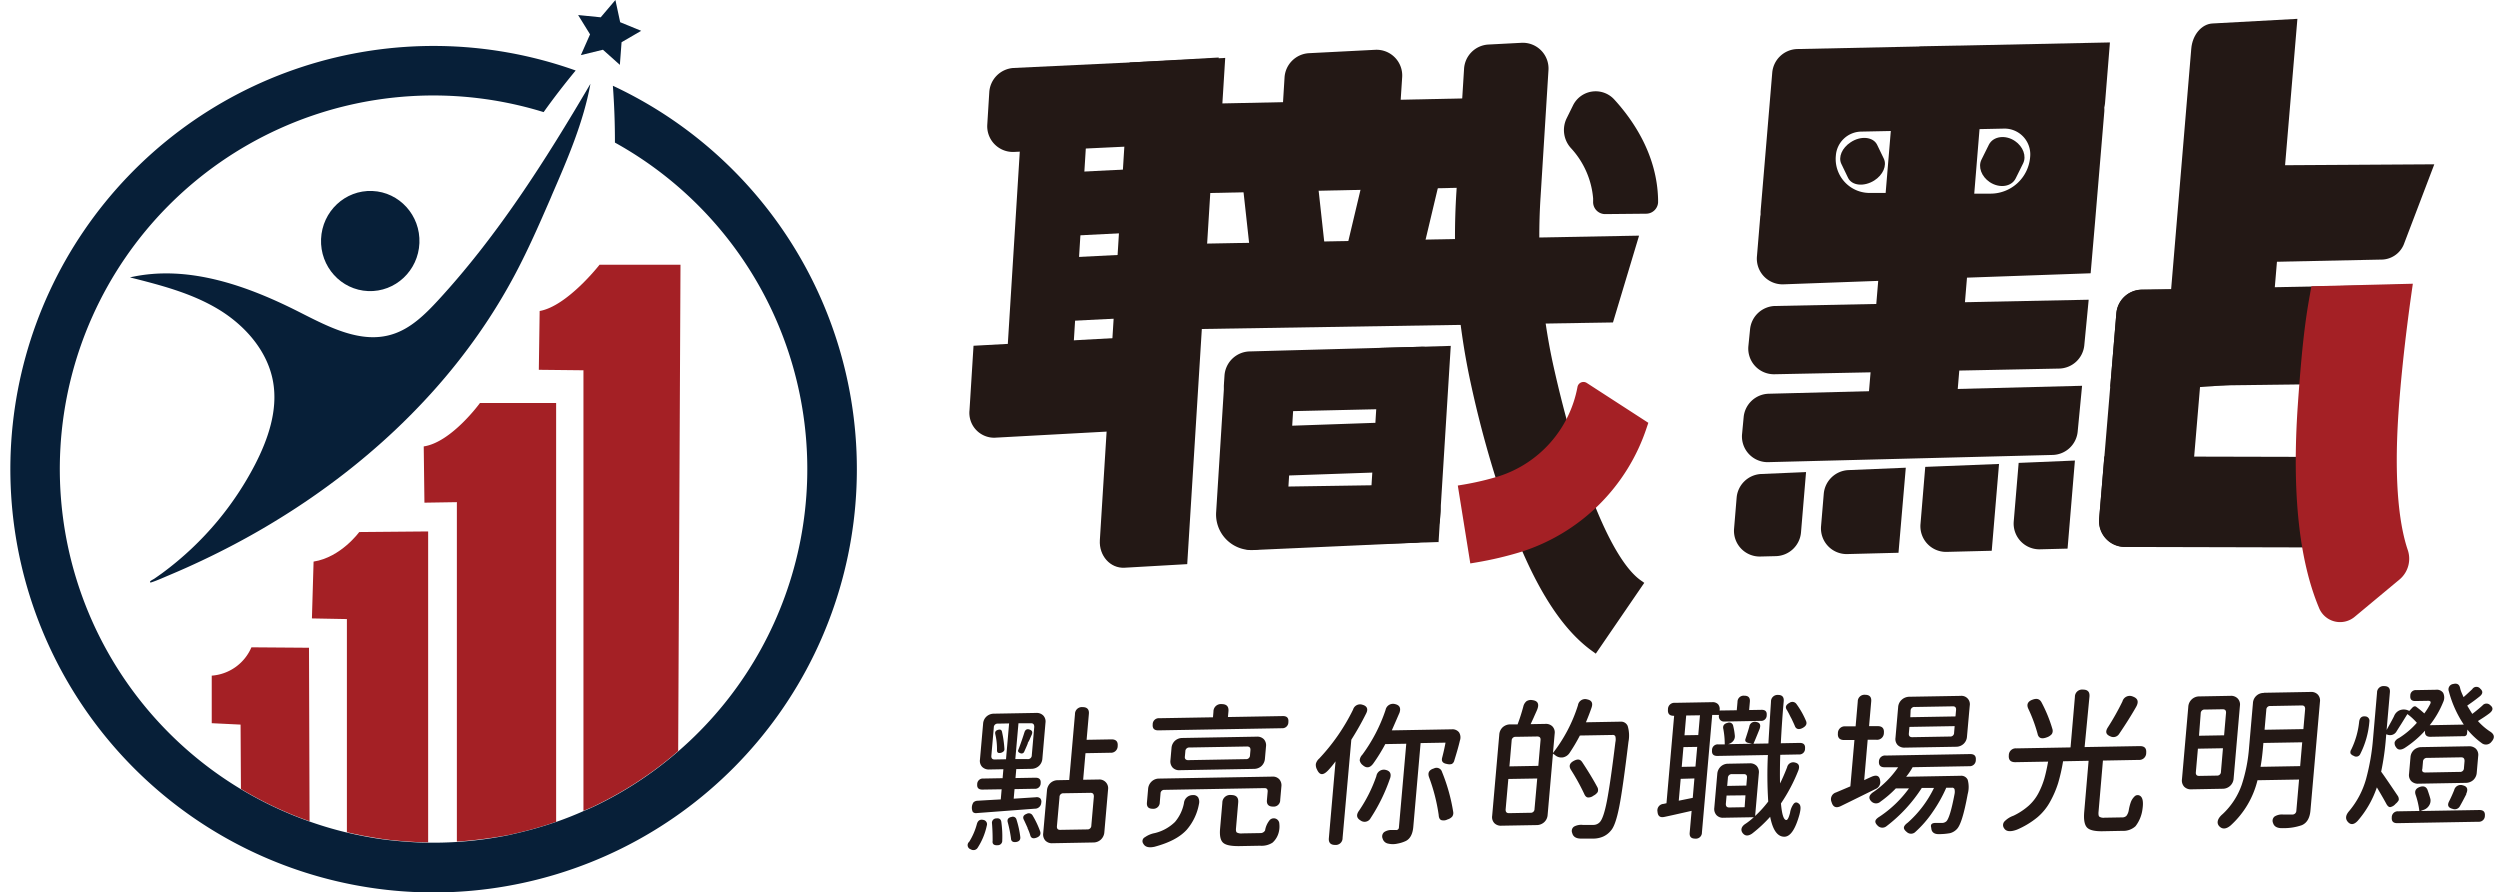<svg id="圖層_1" data-name="圖層 1" xmlns="http://www.w3.org/2000/svg" viewBox="0 0 571.94 204.11"><defs><style>.cls-1{fill:#231815;}.cls-2{fill:#a42025;}.cls-3{fill:#071f38;}</style></defs><path class="cls-1" d="M225.75,188.9a15,15,0,0,1-2.12,5.1,1.13,1.13,0,0,1-1.53.31,1,1,0,0,1-.37-1.73,14.91,14.91,0,0,0,1.74-4c.22-.86.72-1.19,1.52-1A1,1,0,0,1,225.75,188.9Zm1.71-25.63,9.58-.17a2.12,2.12,0,0,1,1.64.6,2,2,0,0,1,.5,1.66l-.71,8.19a2.48,2.48,0,0,1-.79,1.68,2.56,2.56,0,0,1-1.75.66l-3.43.06-.18,2.05,4.58-.08c.86,0,1.26.4,1.18,1.26a1.26,1.26,0,0,1-1.4,1.27l-4.58.08-.19,2.19,2.47-.16,2.62-.17a1.19,1.19,0,0,1,1,.28,1.15,1.15,0,0,1,.21,1,1.43,1.43,0,0,1-1.48,1.34l-13.24,1a1.06,1.06,0,0,1-.94-.26,2.26,2.26,0,0,1,.14-2.17,1.41,1.41,0,0,1,1-.39c1.4-.09,3.15-.19,5.26-.3l.2-2.32-4.4.07c-.87,0-1.26-.39-1.19-1.22a1.29,1.29,0,0,1,1.41-1.31l4.4-.08.18-2.05-3.21.06a2.15,2.15,0,0,1-1.65-.6,2,2,0,0,1-.5-1.66l.72-8.19a2.43,2.43,0,0,1,.79-1.68A2.55,2.55,0,0,1,227.46,163.27Zm2.69,10.43.71-8.2-2.59.05a.85.85,0,0,0-.91.88l-.56,6.46c-.05.58.2.87.76.86Zm-2.06-2.08a15.1,15.1,0,0,0-.4-3.7c-.1-.49.11-.8.64-.95s.8,0,.9.43a24.81,24.81,0,0,1,.56,4c0,.37-.25.64-.73.81C228.39,172.39,228.07,172.2,228.09,171.62Zm-1,20.8c0-.86,0-2.2-.14-4a1,1,0,0,1,1-1.19c.66-.08,1,.17,1.12.74a24.09,24.09,0,0,1,.22,4.33,1,1,0,0,1-1,1.06C227.42,193.44,227,193.13,227.08,192.42Zm4.21-.56a30,30,0,0,0-.73-3.67q-.33-1.06.84-1.29a.85.85,0,0,1,1.14.6,21.74,21.74,0,0,1,.87,4c.06.6-.24,1-.9,1.12S231.34,192.55,231.29,191.86ZM233,165.47l-.72,8.19,2.77,0a.87.87,0,0,0,1-.89l.56-6.46c0-.58-.21-.86-.8-.85Zm2.15,4.57c-.09.23-.23.57-.42,1l-.41.92a.65.65,0,0,1-.94.33c-.45-.18-.58-.45-.38-.82.48-1.26.93-2.55,1.35-3.88.2-.67.6-.9,1.21-.68s.72.6.46,1.21c-.09.21-.24.53-.44,1S235.2,169.83,235.11,170Zm-.05,19.39c-.49-1.08-.76-1.67-.82-1.79-.39-.68-.18-1.17.61-1.46a1,1,0,0,1,1.33.35,20.61,20.61,0,0,1,1.77,3.75c.16.6-.1,1.05-.78,1.33-.84.34-1.35.16-1.52-.56A11.42,11.42,0,0,0,235.06,189.43Zm15,3.31-9.33.17a2.07,2.07,0,0,1-1.63-.62,2.11,2.11,0,0,1-.48-1.67l.86-9.76a2.59,2.59,0,0,1,.77-1.7,2.47,2.47,0,0,1,1.74-.67l2.58-.05,1.32-15.07a1.58,1.58,0,0,1,1.75-1.6c1,0,1.52.5,1.43,1.54l-.52,5.94,5.7-.1q1.54,0,1.41,1.5a1.53,1.53,0,0,1-1.67,1.56l-5.7.1-.53,6.08,3.56-.06a2,2,0,0,1,2.14,2.28l-.85,9.76a2.57,2.57,0,0,1-.79,1.7A2.53,2.53,0,0,1,250.09,192.74Zm-7.53-2.89,6.15-.1a.87.87,0,0,0,.95-.89l.58-6.63c0-.58-.21-.86-.79-.85l-6.16.1a.85.85,0,0,0-.91.89L241.8,189C241.75,189.58,242,189.87,242.56,189.85Z"/><path class="cls-1" d="M293.27,166.6l-28.29.49c-.93,0-1.35-.44-1.27-1.36a1.39,1.39,0,0,1,1.52-1.42l12.27-.21.11-1.29a1.7,1.7,0,0,1,1.86-1.73c1.14,0,1.67.54,1.57,1.67l-.12,1.29,12.59-.22c.91,0,1.33.44,1.24,1.36A1.37,1.37,0,0,1,293.27,166.6Zm-21.75,23.2c-1.57,1.74-4,3-7.36,3.91-1.33.3-2.19.07-2.59-.68a1,1,0,0,1,.37-1.5,5.75,5.75,0,0,1,2.25-.94,9.94,9.94,0,0,0,4.62-2.55,9.39,9.39,0,0,0,2.05-4.3,2,2,0,0,1,2.05-1.84,1.28,1.28,0,0,1,1.21.54,2.16,2.16,0,0,1,.18,1.48A12.42,12.42,0,0,1,271.52,189.8Zm-6.35-11.68,25.88-.45a2,2,0,0,1,1.62.61,2.11,2.11,0,0,1,.48,1.67l-.27,3.06a1.48,1.48,0,0,1-1.63,1.52c-1,0-1.49-.47-1.41-1.47l.17-1.94c.05-.56-.21-.83-.76-.82l-22.84.4a.83.83,0,0,0-.91.85l-.17,2a1.46,1.46,0,0,1-1.6,1.48c-1,0-1.42-.46-1.34-1.43l.27-3.09a2.56,2.56,0,0,1,.78-1.7A2.44,2.44,0,0,1,265.17,178.12Zm21.7-2.22-17,.3a2,2,0,0,1-1.62-.62,2.1,2.1,0,0,1-.48-1.67l.24-2.74a2.5,2.5,0,0,1,.77-1.68,2.55,2.55,0,0,1,1.74-.66l17-.3a2.09,2.09,0,0,1,1.63.6,2.06,2.06,0,0,1,.48,1.66l-.24,2.74a2.59,2.59,0,0,1-.77,1.7A2.51,2.51,0,0,1,286.87,175.9Zm-15-2,13.15-.23a.86.86,0,0,0,.95-.85l.1-1.18c.05-.58-.22-.87-.8-.86l-13.14.23a.87.87,0,0,0-.95.89l-.11,1.18C271,173.64,271.31,173.92,271.89,173.91Zm16.52,19.58-5,.09c-1.82,0-3-.23-3.6-.8s-.8-1.64-.66-3.22l.51-5.87a1.78,1.78,0,0,1,2-1.8c1.19,0,1.74.56,1.63,1.74l-.5,5.84c-.05.51,0,.83.19,1a2.21,2.21,0,0,0,1.27.2l4.09-.07a1.18,1.18,0,0,0,1.1-.61,4.93,4.93,0,0,1,.93-2.2,1.27,1.27,0,0,1,2.33.69,5.24,5.24,0,0,1-.11,1.84,4.71,4.71,0,0,1-1.45,2.47A4.58,4.58,0,0,1,288.41,193.49Z"/><path class="cls-1" d="M309.15,169.23l-2,22.48a1.56,1.56,0,0,1-1.71,1.59c-1,0-1.52-.49-1.43-1.54l1.53-17.58a21.55,21.55,0,0,1-1.64,2c-.59.63-1.09.94-1.51.92s-.78-.36-1.09-1.05a2.17,2.17,0,0,1-.26-1.3,2.39,2.39,0,0,1,.76-1.21,45.59,45.59,0,0,0,7.75-11.2,1.67,1.67,0,0,1,2.15-1.11c1.07.3,1.35,1,.84,2A67,67,0,0,1,309.15,169.23Zm9.26-2.14,13.71-.24a1.9,1.9,0,0,1,1.67.69,2.18,2.18,0,0,1,.19,1.92c-.22,1-.64,2.49-1.26,4.49a1.22,1.22,0,0,1-.58.83,2,2,0,0,1-1.1,0c-1-.16-1.33-.65-1.1-1.47.33-1.27.58-2.41.76-3.41L325,170l-1.67,19.14c-.14,1.67-.72,2.76-1.72,3.26a7.58,7.58,0,0,1-1.9.6,4.73,4.73,0,0,1-2.12,0,1.6,1.6,0,0,1-1.27-1.13,1.28,1.28,0,0,1,.35-1.51,3,3,0,0,1,1.89-.47l.49,0,.31,0a.6.6,0,0,0,.68-.6l1.68-19.14-4.8.08a39.48,39.48,0,0,1-2.76,4.46c-.74,1-1.53,1.11-2.37.38a1.82,1.82,0,0,1-.72-1.11,2,2,0,0,1,.58-1.28,37,37,0,0,0,5.33-10.25,1.74,1.74,0,0,1,2.14-1.36c1.08.24,1.42.89,1.05,2C319.83,163.83,319.25,165.2,318.41,167.09Zm-.41,11a40.23,40.23,0,0,1-4.45,9.1,1.55,1.55,0,0,1-2.32.49c-.9-.54-1-1.29-.29-2.25a33.44,33.44,0,0,0,3.94-7.87,1.73,1.73,0,0,1,2.11-1.43C318,176.36,318.38,177,318,178.13Zm11.14,8.37a41.32,41.32,0,0,0-2.21-8.66c-.35-1,0-1.67,1.12-2a1.3,1.3,0,0,1,1.85.8,41.45,41.45,0,0,1,2.56,9.15,1.42,1.42,0,0,1-.24,1.08,2.25,2.25,0,0,1-1.07.64,1.91,1.91,0,0,1-1.42.15C329.38,187.48,329.18,187.1,329.14,186.5Z"/><path class="cls-1" d="M362.82,165.24l7.93-.14a1.63,1.63,0,0,1,1.63,1,7.64,7.64,0,0,1,.17,3.64c-.85,7-1.54,11.95-2.1,14.79s-1.18,4.67-1.9,5.47a4.8,4.8,0,0,1-1.77,1.38,5.66,5.66,0,0,1-2.18.47c-.81,0-1.78,0-2.92,0s-1.81-.46-2-1.29a1.2,1.2,0,0,1,.43-1.46,3.44,3.44,0,0,1,2-.38c.67,0,1.45,0,2.34,0a2,2,0,0,0,1.52-.61c.58-.57,1.14-2.2,1.66-4.89s1.17-7.17,1.93-13.42a2.94,2.94,0,0,0,0-1.32.58.58,0,0,0-.6-.34l-7.52.13a41,41,0,0,1-2.37,4,2.36,2.36,0,0,1-1.49,1,2.23,2.23,0,0,1-1.77-.47,1.29,1.29,0,0,0-.25-.19l-.28-.18-1.22,14a2.46,2.46,0,0,1-.8,1.68,2.57,2.57,0,0,1-1.75.65l-8,.14a2.09,2.09,0,0,1-1.64-.59,2,2,0,0,1-.5-1.66L343,168.05a2.5,2.5,0,0,1,.79-1.68,2.61,2.61,0,0,1,1.75-.65l1.65,0c.48-1.26.91-2.61,1.3-4.05a2.21,2.21,0,0,1,.75-1.26,1.92,1.92,0,0,1,1.4-.23c1.22.18,1.55.93,1,2.24-.18.44-.45,1-.8,1.81l-.67,1.44,3.36-.06a2.09,2.09,0,0,1,1.64.59,2,2,0,0,1,.5,1.66l-.39,4.41A34.8,34.8,0,0,0,361,161.35,1.65,1.65,0,0,1,363.1,160q1.57.31,1,1.92C363.78,162.85,363.35,164,362.82,165.24Zm-17.5,10.09,6.61-.12.51-5.9c.05-.56-.22-.83-.8-.82l-4.86.08a.86.86,0,0,0-.95.85Zm6.36,2.77-6.61.11-.62,7c0,.56.22.83.81.82l4.86-.09a.84.84,0,0,0,.94-.85Zm10.75,3.52a49.35,49.35,0,0,0-3.07-5.56c-.49-.83-.26-1.49.7-2s1.49-.33,1.92.31q2.13,3.23,3.48,5.76a1.33,1.33,0,0,1,.05,1.08,2.43,2.43,0,0,1-.95.81,1.9,1.9,0,0,1-1.29.42C362.92,182.4,362.65,182.13,362.43,181.62Z"/><path class="cls-1" d="M383.19,160.79l8.53-.15a1.71,1.71,0,0,1,1.32.46,1.67,1.67,0,0,1,.37,1.35v.1l3.92-.06.17-1.91a1.4,1.4,0,0,1,1.55-1.42c.93,0,1.36.44,1.28,1.37l-.17,1.91,2.87-.05c.84,0,1.22.39,1.15,1.23a1.26,1.26,0,0,1-1.37,1.3l-8.26.15a1.18,1.18,0,0,1-1.3-1.4v-.11l-1.54,0-2.35,26.89a1.38,1.38,0,0,1-1.52,1.41c-.93,0-1.36-.43-1.28-1.36l.44-5q-5.13,1.17-6.23,1.39c-1,.21-1.49-.19-1.57-1.18a1.49,1.49,0,0,1,1.38-1.8l.67-.15,1.75-20h-.07c-1,0-1.42-.47-1.34-1.46A1.46,1.46,0,0,1,383.19,160.79Zm2.57,2.9-.39,4.52,3.15-.05.39-4.52Zm-.63,7.23-.39,4.52,3.14-.06.4-4.51Zm-.63,7.26-.44,5,3.2-.65.38-4.44Zm19.95-5.45-11.57.21c-.89,0-1.29-.42-1.21-1.3a1.3,1.3,0,0,1,1.44-1.34l1.47,0a18.89,18.89,0,0,0-.32-3.5q-.28-1.14,1-1.44a.92.92,0,0,1,1.26.74,14.58,14.58,0,0,1,.37,2.22,1.68,1.68,0,0,1-.39,1.22,2.14,2.14,0,0,1-1.21.71l-.11,0,5.66-.1-1-.22c-.5-.16-.67-.45-.51-.9q.66-2,.87-2.79a1.27,1.27,0,0,1,1.59-1.07c.87.15,1.11.71.73,1.69-.69,1.7-1.14,2.8-1.37,3.29l3.42-.06q.18-3.24.59-9.55a1.5,1.5,0,0,1,1.61-1.56c.95,0,1.39.48,1.3,1.47-.27,3-.49,6.23-.66,9.59l4.33-.08c.89,0,1.29.42,1.21,1.3a1.3,1.3,0,0,1-1.44,1.34l-4.23.08c-.08,2.47-.09,4.66-.05,6.55.51-1,1.05-2.24,1.62-3.7a1.43,1.43,0,0,1,1.8-1.08c.87.2,1.13.78.79,1.76a38.87,38.87,0,0,1-4,7.6c.22,2.54.63,3.8,1.23,3.79.29,0,.57-.55.85-1.64a4.62,4.62,0,0,1,.78-2c.35-.47.77-.5,1.25-.09s.45,1.18.13,2.46c-.95,3.42-2.11,5.11-3.48,5.09q-2.34,0-3.23-4.56a31,31,0,0,1-4.15,3.86c-.89.59-1.59.56-2.12-.11s-.39-1.51.65-2.16a14.22,14.22,0,0,0,1.87-1.49l-6.92.12a2,2,0,0,1-1.62-.61,2.11,2.11,0,0,1-.49-1.67l.68-7.72a2.57,2.57,0,0,1,.77-1.69,2.47,2.47,0,0,1,1.74-.67l4.89-.09a2.06,2.06,0,0,1,1.63.61,2.13,2.13,0,0,1,.48,1.68l-.85,9.76a25.67,25.67,0,0,0,3-3.31A94.06,94.06,0,0,1,404.45,172.73Zm-9.31,7.07,4.38-.08.15-1.77c.05-.58-.2-.86-.76-.85l-2.66,0a.87.87,0,0,0-.95.89Zm4.18,2.15L395,182l-.17,1.91c0,.56.22.83.81.82l3.49-.06Zm10.54-17.53c-.08-.14-.19-.34-.32-.6s-.25-.51-.37-.73l-.33-.6q-.75-1,.57-1.71a1.13,1.13,0,0,1,1.58.29A19.06,19.06,0,0,1,413.2,165c.22.6,0,1.11-.8,1.54s-1.5.33-1.78-.45C410.52,165.84,410.27,165.29,409.86,164.42Z"/><path class="cls-1" d="M423.32,179.9l.93-10.6-2.35,0c-1,0-1.52-.49-1.43-1.53a1.56,1.56,0,0,1,1.71-1.6l2.34,0,.49-5.66a1.53,1.53,0,0,1,1.68-1.56c1,0,1.49.49,1.4,1.51l-.49,5.66,1.95,0q1.57,0,1.44,1.53a1.56,1.56,0,0,1-1.71,1.59l-2,0-.8,9.24c.82-.39,1.4-.65,1.74-.8,1.14-.48,1.78-.18,1.91.91a1.68,1.68,0,0,1-1,1.89l-2.62,1.29-3,1.48-2.41,1.18c-1.07.51-1.76.2-2.08-.93a1.61,1.61,0,0,1,1-2.2Zm8.09-7.05,19.33-.34c.93,0,1.36.43,1.28,1.33a1.4,1.4,0,0,1-1.52,1.45l-12.94.23a13.78,13.78,0,0,1-1.48,2.18l12.45-.22a1.62,1.62,0,0,1,1.63.91,6.16,6.16,0,0,1,0,3.29c-.82,4.5-1.64,7.16-2.48,8a3.27,3.27,0,0,1-1.57.93,14.68,14.68,0,0,1-2.62.22c-1,0-1.6-.46-1.66-1.36v0a.06.06,0,0,1,0-.07c-.26-.8.13-1.18,1.18-1.13.32,0,.72,0,1.18,0a1.51,1.51,0,0,0,1.12-.4q.84-.92,1.83-6.14a2.68,2.68,0,0,0,0-1.21.57.57,0,0,0-.59-.31l-1.29,0a32.72,32.72,0,0,1-3.11,5.55,24.79,24.79,0,0,1-3.92,4.53,1.42,1.42,0,0,1-2,.06c-.48-.38-.7-.74-.66-1.06s.33-.69.88-1.09a25.2,25.2,0,0,0,6-7.94l-2.79,0A34.27,34.27,0,0,1,431.6,189a1.49,1.49,0,0,1-2-.07c-.45-.43-.63-.81-.55-1.14s.43-.65,1-1a26.23,26.23,0,0,0,6.67-6.42l-3,0a24.61,24.61,0,0,1-3.48,3,1.5,1.5,0,0,1-2.09,0c-.79-.77-.6-1.53.58-2.27a22,22,0,0,0,5.52-5.57l-3.12,0c-.93,0-1.35-.45-1.27-1.4A1.38,1.38,0,0,1,431.41,172.85Zm5.4-13.45,11.71-.2a1.92,1.92,0,0,1,2.11,2.25L450,168.5a2.47,2.47,0,0,1-.78,1.68,2.51,2.51,0,0,1-1.73.66l-11.71.2a2.15,2.15,0,0,1-1.64-.59,2,2,0,0,1-.5-1.66l.61-7a2.48,2.48,0,0,1,.79-1.68A2.62,2.62,0,0,1,436.81,159.4Zm.22,4.68,10.34-.18.13-1.46c.05-.58-.2-.86-.76-.85l-8.64.15a.86.86,0,0,0-1,.88Zm.47,4.57,8.64-.15a.84.84,0,0,0,.91-.88l.13-1.5-10.35.18-.13,1.5C436.65,168.38,436.92,168.66,437.5,168.65Z"/><path class="cls-1" d="M476.91,170.91l12.65-.22c1.05,0,1.53.49,1.44,1.54a1.58,1.58,0,0,1-1.72,1.62l-8.18.15-1,11.67c-.06.6,0,1,.17,1.16a1.81,1.81,0,0,0,1.2.24l4-.07a1.35,1.35,0,0,0,1-.35,2.89,2.89,0,0,0,.55-1.35,10.83,10.83,0,0,1,.43-1.7,3.44,3.44,0,0,1,.84-1.35,1,1,0,0,1,1.19-.25q1.07.51.66,3.18a8,8,0,0,1-1.59,3.84,4.12,4.12,0,0,1-3,1.06l-4.72.09c-1.72,0-2.86-.27-3.41-.9s-.75-1.81-.6-3.54l1-11.68-5.84.11a40.86,40.86,0,0,1-1.13,5,22.65,22.65,0,0,1-1.78,4.15,12.52,12.52,0,0,1-3,3.7,19.28,19.28,0,0,1-4.63,2.79c-1.49.55-2.47.46-2.94-.3a1.23,1.23,0,0,1,.13-1.63,5.27,5.27,0,0,1,2-1.25,15.12,15.12,0,0,0,3.47-2.28,10.38,10.38,0,0,0,2.28-2.95,18.58,18.58,0,0,0,1.31-3.25q.45-1.58.87-3.9l-7.52.13c-1.07,0-1.56-.51-1.47-1.57a1.58,1.58,0,0,1,1.75-1.59l12.37-.22,1-11.57a1.65,1.65,0,0,1,1.82-1.66c1.1,0,1.6.52,1.51,1.6Zm-10.77-3.07a34.87,34.87,0,0,0-2.09-5.65c-.49-1-.16-1.75,1-2.14.94-.34,1.59-.13,2,.63a32.42,32.42,0,0,1,2.5,6.13,1.38,1.38,0,0,1-.15,1.13,2.54,2.54,0,0,1-1.09.73C467.06,169.15,466.35,168.88,466.14,167.84Zm22.53-6.08q-1.62,2.84-3.9,6.2a1.55,1.55,0,0,1-1.93.52c-1-.4-1.26-1-.66-2a57.76,57.76,0,0,0,3.38-6,1.73,1.73,0,0,1,2.4-1.12C489.12,159.78,489.35,160.57,488.67,161.76Z"/><path class="cls-1" d="M503.17,159.32l7.13-.13a2.09,2.09,0,0,1,1.64.62,2,2,0,0,1,.5,1.67L511,178.09a2.5,2.5,0,0,1-2.54,2.36l-7.14.13a2.11,2.11,0,0,1-1.64-.61,2.09,2.09,0,0,1-.5-1.68l1.45-16.6a2.51,2.51,0,0,1,2.55-2.37Zm-.09,9,5.74-.1.44-5.1c.05-.58-.21-.87-.79-.86l-4,.07a.87.87,0,0,0-1,.89Zm5.48,2.86-5.73.1-.47,5.38c-.05.58.21.87.79.85l4-.07a.86.86,0,0,0,.95-.88Zm9.35-12.69,10.73-.19a2.06,2.06,0,0,1,1.62.6,2,2,0,0,1,.49,1.65l-2.17,24.84c-.15,1.76-.81,2.9-2,3.4a12.5,12.5,0,0,1-4.22.67c-1.31.07-2.09-.32-2.34-1.18a1.25,1.25,0,0,1,.36-1.49,3.19,3.19,0,0,1,1.91-.45l2.06,0a.89.89,0,0,0,1-.88l.62-7.12-9.51.16a20.49,20.49,0,0,1-6.14,10.34c-1,.85-1.88.92-2.57.22s-.54-1.74.74-2.82a16.66,16.66,0,0,0,4.37-6.72,35.71,35.71,0,0,0,1.66-8.34l.9-10.32a2.44,2.44,0,0,1,2.51-2.33Zm-.75,16.94,9.06-.16.47-5.45-8.88.15-.1,1.15C517.57,172.72,517.39,174.16,517.16,175.41Zm.92-8.48,8.88-.15.4-4.59c0-.56-.22-.83-.8-.82l-7.14.13a.84.84,0,0,0-.94.84Z"/><path class="cls-1" d="M542.06,165.05a19.89,19.89,0,0,1-2.08,7.43,1,1,0,0,1-1.5.44,1.36,1.36,0,0,1-.74-.56,1.09,1.09,0,0,1,.17-.88,19,19,0,0,0,1.81-6.38c.12-.88.58-1.29,1.36-1.21A1,1,0,0,1,542.06,165.05Zm21.6,3.37-7.66.14c-.89,0-1.29-.42-1.21-1.3v-.1a23.76,23.76,0,0,1-4.72,4c-.88.5-1.53.42-1.93-.24a1.46,1.46,0,0,1-.29-1.16,1.85,1.85,0,0,1,.95-.9,18.53,18.53,0,0,0,4.12-3.5,13.23,13.23,0,0,0-2.17-2l-1.38,2.23c-.6.94-1,1.57-1.18,1.87a1.71,1.71,0,0,1-.93.66,1.77,1.77,0,0,1-1.21-.1l-.14,0-.07.87a59.74,59.74,0,0,1-1.09,7.65q.75,1,3.84,5.59a1.4,1.4,0,0,1,.18.93,2.75,2.75,0,0,1-.72.84,2.09,2.09,0,0,1-1.24.75c-.31,0-.61-.25-.89-.78s-.95-1.73-2.15-3.74a22.89,22.89,0,0,1-4.37,7.64c-.84.91-1.6,1-2.25.28s-.54-1.56.28-2.5a19.68,19.68,0,0,0,3.87-7.34,50.54,50.54,0,0,0,1.6-9.27l.91-10.49a1.47,1.47,0,0,1,1.6-1.49c1,0,1.43.46,1.34,1.44L546,167q1.5-2.7,1.71-3.18a2.38,2.38,0,0,1,1.29-1.33,2.47,2.47,0,0,1,1.83,0l.37.14.66-.71c.36-.38.7-.43,1-.16a20.65,20.65,0,0,1,1.76,1.46,14.29,14.29,0,0,0,1.34-2.14c.26-.51.09-.76-.49-.75l-2.94.05q-1.23,0-1.11-1.23a1.22,1.22,0,0,1,1.33-1.27l4.55-.08a1.74,1.74,0,0,1,1.64.72,2.41,2.41,0,0,1,0,2.1,21.34,21.34,0,0,1-3.08,5.29l7.8-.14a25.1,25.1,0,0,1-3.42-7.6,1.24,1.24,0,0,1,1-1.69c.86-.22,1.38.07,1.56.88s.49,1.4.8,2.13c.68-.59,1.33-1.2,2-1.83a1.12,1.12,0,0,1,1.83-.1c.69.61.6,1.23-.27,1.87-1.25,1-2.16,1.6-2.72,2,.57.94.95,1.57,1.16,1.89.8-.6,1.57-1.23,2.33-1.92a1.19,1.19,0,0,1,1.79-.06c.74.59.65,1.22-.27,1.91s-1.85,1.26-2.56,1.71a14.3,14.3,0,0,0,2.69,2.34c1.11.66,1.25,1.45.42,2.39a1.58,1.58,0,0,1-2.29.28,17.3,17.3,0,0,1-3.23-3.06l-.08.9A.66.66,0,0,1,563.66,168.42ZM567,188l-18.57.32c-.91,0-1.32-.42-1.25-1.33a1.36,1.36,0,0,1,1.49-1.38l4.82-.08a18.15,18.15,0,0,0-.83-3.63c-.34-.92,0-1.55,1-1.89.84-.27,1.4,0,1.69.67.33.94.56,1.66.68,2.17a2.06,2.06,0,0,1-.32,1.44,2.32,2.32,0,0,1-1.29,1l-.65.25,13.46-.23c.91,0,1.33.43,1.25,1.33A1.36,1.36,0,0,1,567,188Zm-13-17.08,10.81-.19a2.16,2.16,0,0,1,1.64.59,2,2,0,0,1,.5,1.66l-.33,3.79a2.52,2.52,0,0,1-.79,1.68,2.59,2.59,0,0,1-1.75.65l-10.81.19a2.12,2.12,0,0,1-1.64-.6,2,2,0,0,1-.5-1.65l.33-3.79a2.47,2.47,0,0,1,.79-1.68A2.61,2.61,0,0,1,553.94,170.92Zm.93,5.81,7.76-.14a.86.86,0,0,0,1-.88l.14-1.6c0-.58-.22-.86-.8-.85l-7.76.13a.87.87,0,0,0-.95.89l-.14,1.59C554,176.45,554.28,176.74,554.87,176.73Zm9.31,4.94c-.68,1.33-1.17,2.23-1.46,2.73a1.32,1.32,0,0,1-1.67.65c-1-.24-1.28-.8-.83-1.69s.79-1.65,1.17-2.58a1.53,1.53,0,0,1,2-1.11C564.45,179.9,564.71,180.57,564.18,181.67Z"/><path class="cls-2" d="M116.5,191c.46-.09.91-.22,1.37-.32a87.49,87.49,0,0,0,9.36-2.67V92.19l-17.42,0s-6.53,9-12.87,9.94L97.1,115l7.42-.12v77.65q3.36-.21,6.75-.69C113,191.62,114.75,191.33,116.5,191Z"/><path class="cls-2" d="M92.73,192.49c1.73.13,3.47.2,5.22.23l0-71.14-15.77.14s-4.18,5.78-10.44,6.76l-.38,13,8,.15,0,48.76q3.53.84,7.13,1.4C88.57,192.12,90.64,192.33,92.73,192.49Z"/><path class="cls-2" d="M70.82,187.88l-.13-39.69-13.17-.1a10.72,10.72,0,0,1-9.08,6.48v10.88l6.6.32.08,14.72a86.46,86.46,0,0,0,11.62,5.84C68.09,186.89,69.45,187.4,70.82,187.88Z"/><path class="cls-2" d="M141.38,181.58a85.14,85.14,0,0,0,13.77-9.76l.53-111.25H137.16s-7.39,9.47-13.7,10.58l-.19,13.45,10.21.11v100.8c.66-.29,1.32-.56,2-.86Q138.48,183.22,141.38,181.58Z"/><path class="cls-3" d="M194,87.62a96.78,96.78,0,0,0-53.79-68c.32,4.36.48,8.71.47,13a85.38,85.38,0,0,1,17,137c-.82.77-1.66,1.52-2.51,2.26a85.14,85.14,0,0,1-13.77,9.76q-2.9,1.65-5.93,3.07c-.65.3-1.31.57-2,.86-2,.89-4.12,1.73-6.25,2.47a87.49,87.49,0,0,1-9.36,2.67c-.46.1-.91.23-1.37.32-1.75.36-3.49.65-5.23.9q-3.39.48-6.75.69t-6.57.16c-1.75,0-3.49-.1-5.22-.23-2.09-.16-4.16-.37-6.22-.68q-3.6-.56-7.13-1.4a84.09,84.09,0,0,1-8.56-2.53c-1.37-.48-2.73-1-4.07-1.55a86.46,86.46,0,0,1-11.62-5.84,85.46,85.46,0,0,1,69.25-154.9c2.3-3.23,4.76-6.41,7.33-9.52A96.83,96.83,0,1,0,194,87.62Z"/><ellipse class="cls-3" cx="84.7" cy="55.14" rx="11.46" ry="11.26" transform="translate(26.12 137.5) rotate(-87.64)"/><path class="cls-3" d="M125.68,46c-2.41,5.55-4.85,11.08-7.67,16.43a130.46,130.46,0,0,1-8.63,14.11A138.18,138.18,0,0,1,99.14,89.43a150.78,150.78,0,0,1-11.66,11.65,159.56,159.56,0,0,1-12.85,10.37c-4.46,3.25-9.09,6.27-13.83,9.07s-9.64,5.38-14.62,7.73q-3.74,1.77-7.53,3.36c-1.26.53-2.52,1.11-3.81,1.55-.18.06-.64.24-.49-.13.09-.2.75-.5.94-.63.6-.41,1.19-.83,1.78-1.25a72.47,72.47,0,0,0,12.69-11.94,71.92,71.92,0,0,0,8.57-12.9c3-5.81,5.27-12.41,4.16-18.88C61.26,80.28,56,74.37,49.85,70.69s-13.19-5.48-20.12-7.23c13.17-3,26.81,1.86,38.88,8,6.67,3.38,14.09,7.29,21.21,5,4.16-1.31,7.43-4.53,10.4-7.75,13.68-14.85,24.6-32.07,34.86-49.54-1.61,8.81-5.2,17.11-8.76,25.32C126.11,45,125.9,45.51,125.68,46Z"/><polygon class="cls-3" points="140.79 0 141.88 5.08 146.69 7.05 142.2 9.66 141.81 14.84 137.94 11.38 132.89 12.61 134.99 7.86 132.26 3.44 137.43 3.96 140.79 0"/><rect class="cls-1" x="206.43" y="42.41" width="66.89" height="15.03" transform="translate(175.16 286.24) rotate(-86.44)"/><path class="cls-1" d="M471.09,84.32l-65.21,1.3A5.87,5.87,0,0,1,400,79.08l.37-3.72A5.91,5.91,0,0,1,406.08,70l71.76-1.43-1,10.39A5.91,5.91,0,0,1,471.09,84.32Z"/><path class="cls-1" d="M469.67,104.08l-65.2,1.65a5.88,5.88,0,0,1-5.92-6.51l.35-3.72a5.91,5.91,0,0,1,5.68-5.42l71.75-1.82-1,10.4A5.91,5.91,0,0,1,469.67,104.08Z"/><path class="cls-1" d="M482.7,9.71l-34.38.72H448l-8.58.16a3.8,3.8,0,0,0-.46.05l-27.81.58a5.91,5.91,0,0,0-5.71,5.48L404.83,24h0L402.78,48.4c0,.22,0,.44,0,.66s-.06.27-.07.4l-.76,9.14a5.88,5.88,0,0,0,6,6.45l21.74-.79-2.73,32.68a5.88,5.88,0,0,0,6,6.45l8.59-.31a5.91,5.91,0,0,0,5.62-5.47L450,63.52l28.29-1,1-11.61h0l2.12-25.31a6.81,6.81,0,0,0,0-1,7.87,7.87,0,0,0,.17-1ZM420,35.59h0a5.91,5.91,0,0,1,5.71-5.48l6.86-.14-1.18,14.17-3.81,0A7.77,7.77,0,0,1,420,35.59Zm32.87-6.05,5.67-.12a5.89,5.89,0,0,1,5.91,6.46h0a9.09,9.09,0,0,1-9,8.42l-3.79,0Z"/><path class="cls-1" d="M494.78,89.14l6.53-78c.26-3.15,2.35-5.64,4.85-5.77l19.43-1.06-7,83.17Z"/><path class="cls-1" d="M545.7,125.28,486,125.13a5.88,5.88,0,0,1-5.77-6.45l1.19-14.27,66,.16Z"/><path class="cls-1" d="M548.85,87.66l-66.08.82,1.39-16.71a5.93,5.93,0,0,1,5.72-5.48l60.86-1.17Z"/><path class="cls-1" d="M500.24,125l-14.19.11a6,6,0,0,1-5.79-6.65l3.91-46.7A5.91,5.91,0,0,1,490,66.26l15.2-.09Z"/><path class="cls-2" d="M538.73,141.08a5.2,5.2,0,0,1-8.23-2.1c-4.56-10.94-6.18-26.45-4.82-46.24,1.14-16.45,2.05-21.41,3.12-27.25L552,64.91c0,.13-2.31,15.12-3.29,29.64-1.15,17.14.49,26.43,2.12,31.25a6.2,6.2,0,0,1-1.8,6.71Z"/><path class="cls-1" d="M544.65,59.39l-35.52.73L511,37.87l45.91-.28L549.9,56A5.61,5.61,0,0,1,544.65,59.39Z"/><path class="cls-1" d="M417.23,113l-.61,7.31a5.88,5.88,0,0,0,5.93,6.45l11.78-.3L436,107l-13.14.55A5.93,5.93,0,0,0,417.23,113Z"/><path class="cls-1" d="M397.3,113.87l-.58,7a5.88,5.88,0,0,0,5.93,6.45l3.69-.09a5.93,5.93,0,0,0,5.69-5.48L413.18,108l-10.29.44A5.92,5.92,0,0,0,397.3,113.87Z"/><path class="cls-1" d="M440.45,106.81l-1.08,13a5.87,5.87,0,0,0,5.93,6.45l10.36-.26,1.67-19.86Z"/><path class="cls-1" d="M474.69,105.36l-12.87.54-1.12,13.32a5.89,5.89,0,0,0,5.93,6.45l6.38-.16Z"/><polygon class="cls-1" points="262.31 72.54 232.37 74.03 233.28 59.45 263.22 57.96 262.31 72.54"/><polygon class="cls-1" points="263.53 53.01 233.59 54.5 234.49 39.91 264.44 38.43 263.53 53.01"/><path class="cls-1" d="M279.1,32.52l-47.16,2.24a5.88,5.88,0,0,1-6.07-6.32l.45-7.29a5.93,5.93,0,0,1,5.56-5.6l48.42-2.3Z"/><path class="cls-1" d="M320.13,27.66,293,31.86l.87-14.09a5.93,5.93,0,0,1,5.55-5.6l15.27-.78a5.88,5.88,0,0,1,6.09,6.32Z"/><path class="cls-1" d="M271.89,97.72l-44.4,2.42a5.68,5.68,0,0,1-5.69-6.3l.92-14.74,50.5-2.75Z"/><path class="cls-1" d="M251.62,123.58l6.8-109.29,20.39-1.13-7.2,115.9-14.35.82C254,130.06,251.4,127.13,251.62,123.58Z"/><polygon class="cls-1" points="341.43 42.8 274.02 44.21 275.29 23.75 342.7 22.35 341.43 42.8"/><path class="cls-1" d="M323.87,124.17l-37.06,1.66a5.88,5.88,0,0,1-6.05-6.33l.15-2.47a5.91,5.91,0,0,1,5.75-5.6l37-.56a5.89,5.89,0,0,1,5.89,6.32l-.09,1.38A5.92,5.92,0,0,1,323.87,124.17Z"/><path class="cls-1" d="M325.27,93.39l-39.3.89A5.89,5.89,0,0,1,280,88l.13-2a5.92,5.92,0,0,1,5.68-5.6l39.3-1.07a5.88,5.88,0,0,1,6,6.33L331,87.78A5.91,5.91,0,0,1,325.27,93.39Z"/><polygon class="cls-1" points="369.01 73.77 272.58 75.3 273.8 55.77 374.98 53.91 369.01 73.77"/><polygon class="cls-1" points="321.83 72.96 304.49 71.88 311.67 41.66 329.01 42.74 321.83 72.96"/><polygon class="cls-1" points="287.44 70.82 304.77 71.9 301.39 41.03 284.05 39.95 287.44 70.82"/><path class="cls-1" d="M286.61,125.84h0a8.14,8.14,0,0,1-8.38-8.75L280,88.91a8.17,8.17,0,0,1,7.93-7.75h0a8.14,8.14,0,0,1,8.16,8.75l-1.75,28.19A8.19,8.19,0,0,1,286.61,125.84Z"/><polygon class="cls-1" points="329.11 124 312.93 124.5 315.72 79.6 331.9 79.13 329.11 124"/><path class="cls-1" d="M376.63,48.89l-9.39.09a2.75,2.75,0,0,1-2.77-2.89h0c0-.23,0-.47,0-.7a19.33,19.33,0,0,0-5.08-11.51,6.13,6.13,0,0,1-1-6.77l1.45-2.94a5.77,5.77,0,0,1,9.49-1.38c4.47,4.9,9.78,12.8,10,22.86V46l0,.34A2.75,2.75,0,0,1,376.63,48.89Z"/><path class="cls-1" d="M375.35,132.76C368.64,128,361,109,355.3,83.31A138.39,138.39,0,0,1,352.45,45l1.8-28.89a5.89,5.89,0,0,0-6.1-6.32l-7.67.4a5.91,5.91,0,0,0-5.54,5.6l-1.74,28a158.6,158.6,0,0,0,3.28,43.93,247.14,247.14,0,0,0,9,31.43c5.56,15,11.71,24.73,18.81,29.82l.79.57,11.09-16.2Z"/><path class="cls-1" d="M314.73,108.09l-24,.83a5.62,5.62,0,0,1-5.73-6h0a5.65,5.65,0,0,1,5.38-5.35l24-.83a5.62,5.62,0,0,1,5.72,6h0A5.63,5.63,0,0,1,314.73,108.09Z"/><path class="cls-2" d="M363,87.6a1.39,1.39,0,0,0-2.11.93h0a26.54,26.54,0,0,1-18,20.43,64.68,64.68,0,0,1-8,1.89l-1.38.23,2.86,17.82,1.37-.23A80.36,80.36,0,0,0,348,126.25a44.41,44.41,0,0,0,28.74-28.46l.36-1.06Z"/><path class="cls-1" d="M423.37,32.56h0c-1.95,1.27-2.86,3.38-2.12,4.92l1.54,3.2c.87,1.81,3.65,2.09,6,.61h0c2-1.27,2.93-3.41,2.18-5l-1.55-3.21C428.51,31.3,425.69,31,423.37,32.56Z"/><path class="cls-1" d="M461,32.28h0c1.86,1.28,2.65,3.46,1.84,5.1l-1.7,3.43c-.95,1.93-3.71,2.33-5.93.86h0c-1.9-1.27-2.72-3.48-1.9-5.14l1.7-3.43C456,31.15,458.82,30.77,461,32.28Z"/></svg>